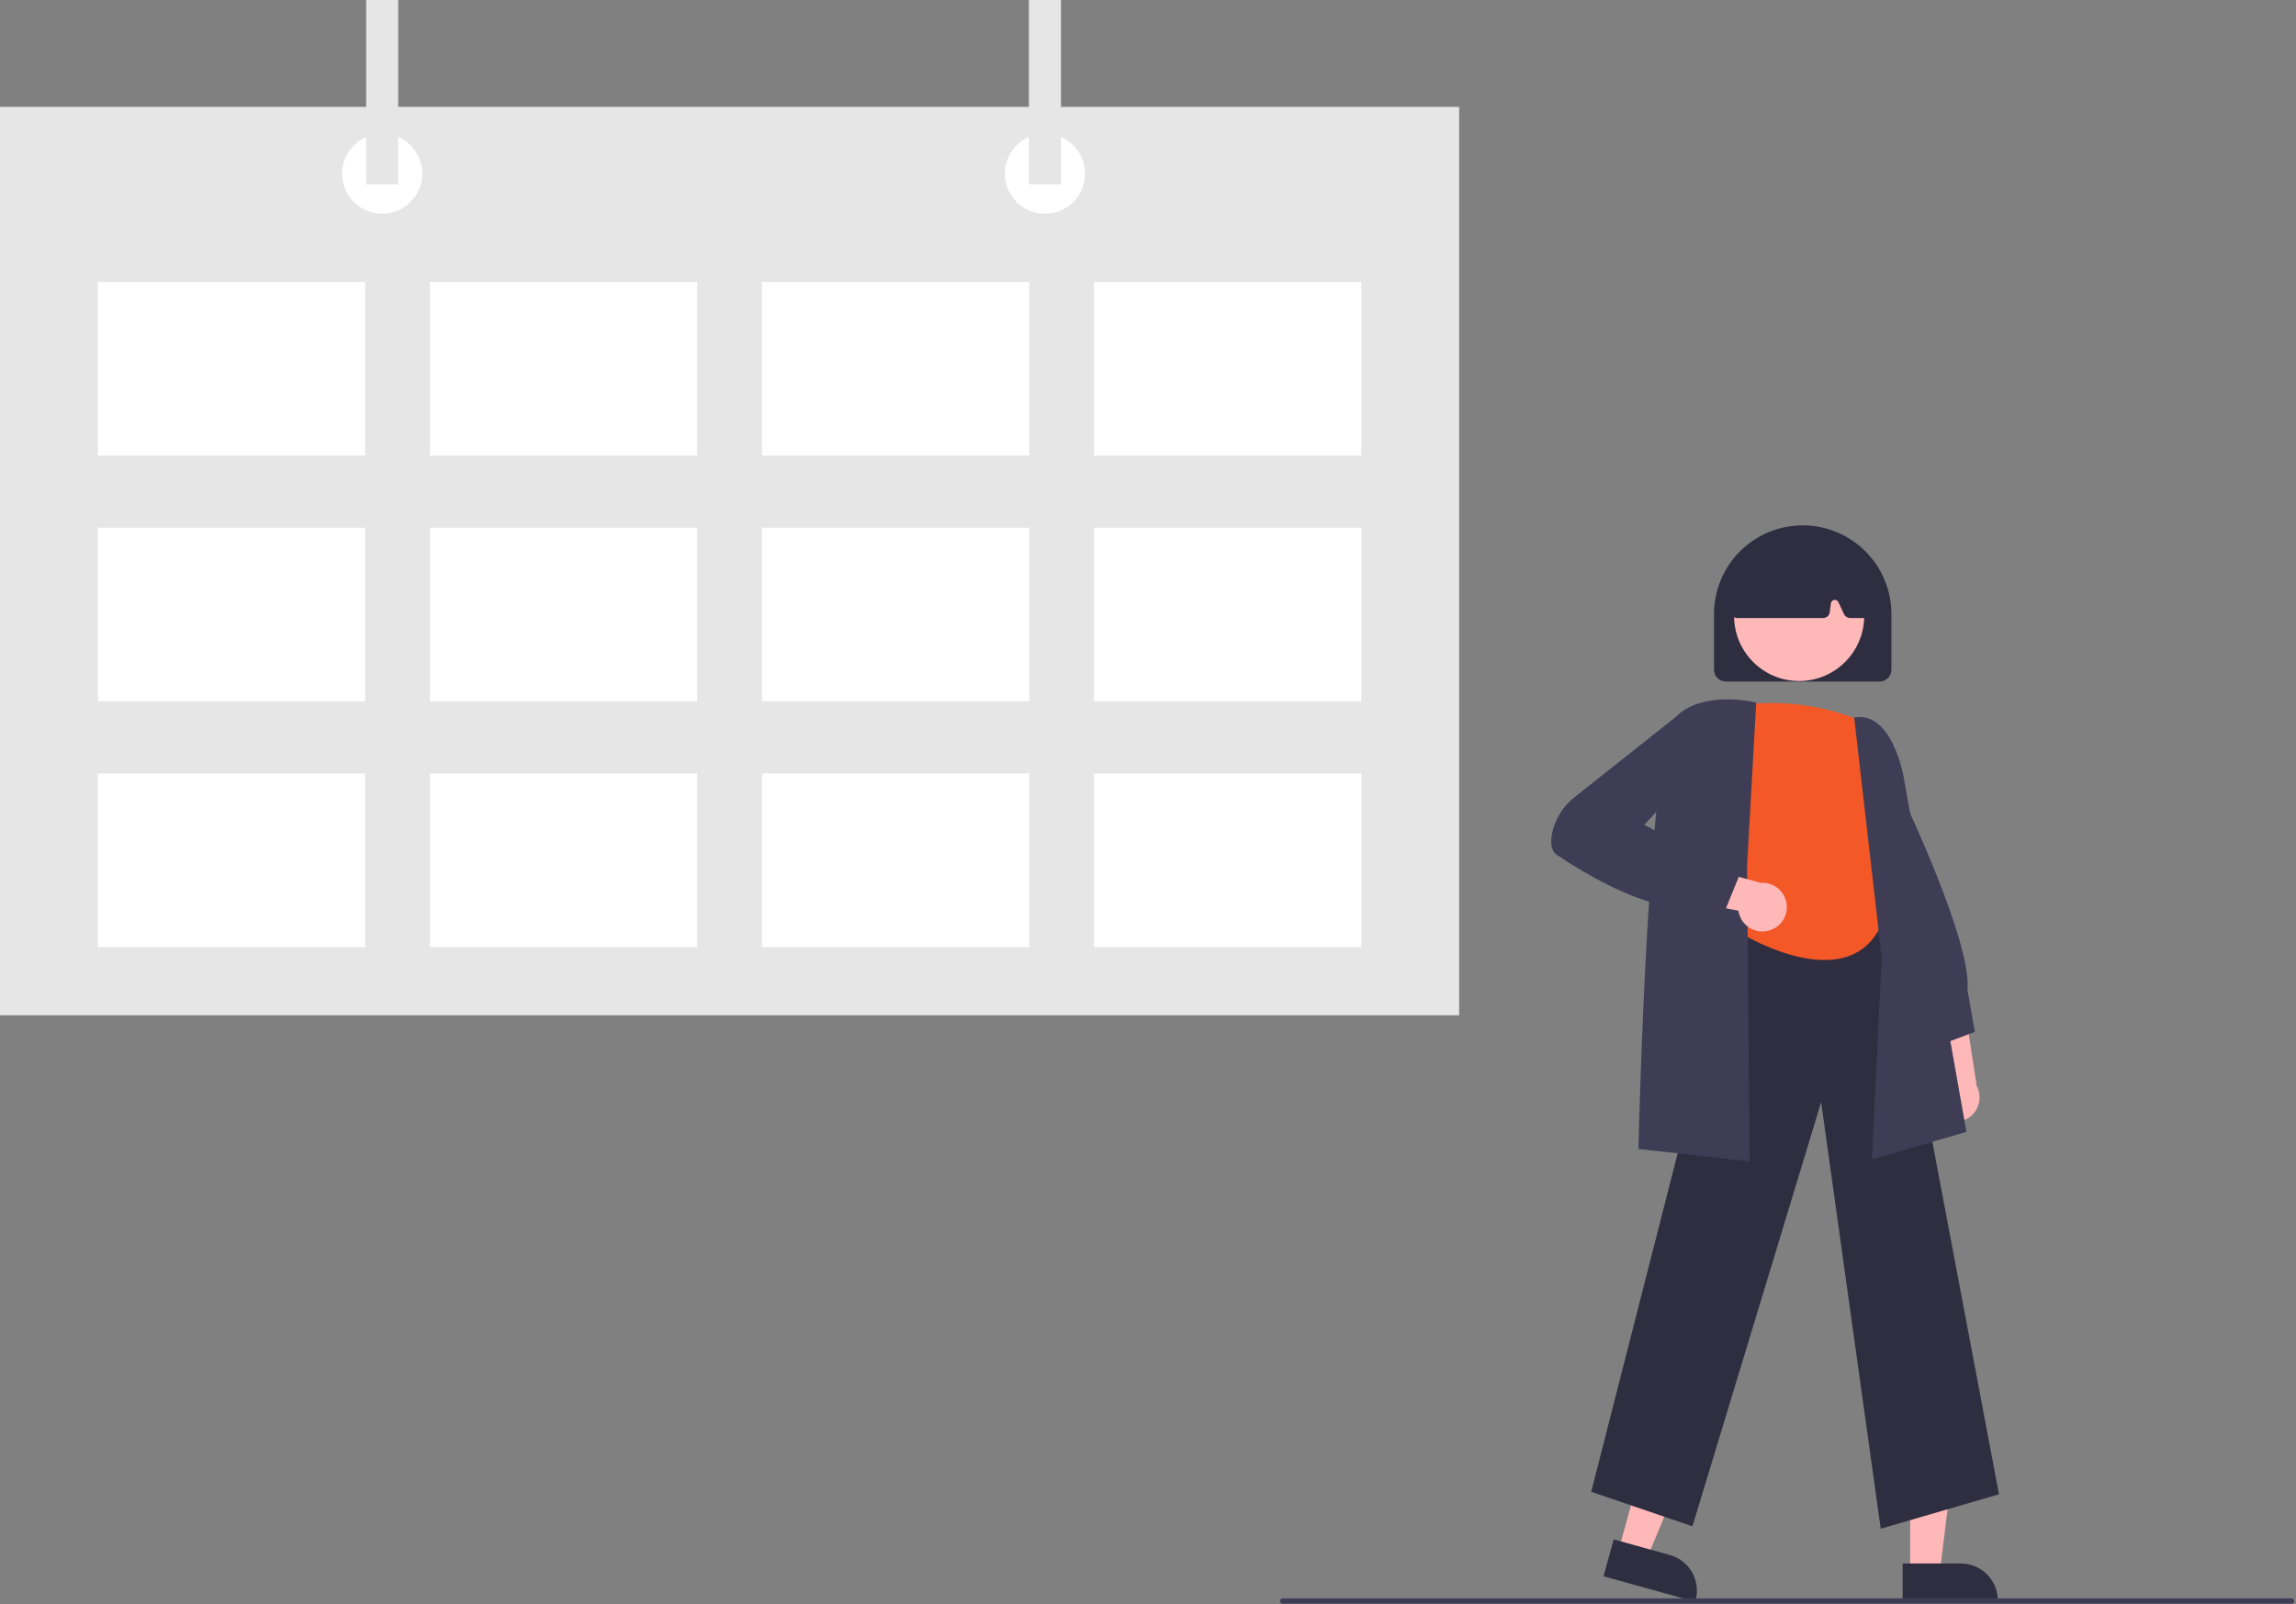 <svg width="867" height="606" viewBox="0 0 867 606" fill="none" xmlns="http://www.w3.org/2000/svg">
<rect x="0" y="0" width="867" height="606" fill="#808080" stroke="none"/>
<g clip-path="url(#clip0_658_82)">
<path d="M731.469 420.659C730.571 419.667 729.902 418.491 729.509 417.213C729.115 415.936 729.007 414.587 729.191 413.263C729.375 411.938 729.847 410.67 730.574 409.548C731.302 408.426 732.266 407.477 733.399 406.768L726.148 375.086L741.966 381.004L746.428 410.182C747.493 412.166 747.793 414.471 747.272 416.661C746.751 418.851 745.445 420.773 743.601 422.065C741.757 423.356 739.504 423.926 737.268 423.667C735.032 423.408 732.968 422.337 731.469 420.659V420.659Z" fill="#FFB8B8"/>
<path d="M730.374 395.514L716.468 368.629L718.349 300.932L719.242 302.815C720.283 305.008 744.682 356.661 742.942 373.953L745.731 389.755L730.374 395.514Z" fill="#3F3D56"/>
<path d="M721.307 594.201H732.458L737.762 551.192L721.305 551.193L721.307 594.201Z" fill="#FFB8B8"/>
<path d="M718.463 590.561L740.422 590.56H740.424C744.135 590.56 747.694 592.034 750.318 594.659C752.943 597.283 754.417 600.842 754.417 604.554V605.008L718.463 605.01L718.463 590.561Z" fill="#2F2E41"/>
<path d="M611.134 585.727L621.877 588.714L638.511 548.699L622.655 544.29L611.134 585.727Z" fill="#FFB8B8"/>
<path d="M609.369 581.458L630.525 587.34L630.527 587.341C634.102 588.335 637.137 590.709 638.962 593.941C640.787 597.172 641.254 600.996 640.259 604.572L640.138 605.01L605.498 595.379L609.369 581.458Z" fill="#2F2E41"/>
<path d="M710.19 577.434L687.686 416.308L639.082 576.523L600.865 563.473L655.639 348.941L656 348.915L713.38 344.924L754.837 564.412L710.19 577.434Z" fill="#2F2E41"/>
<path d="M704.238 273.015C704.238 273.015 683.319 262.101 655.125 266.648C655.125 266.648 640.118 302.853 655.125 317.266L659.217 353.507C659.217 353.507 697.417 376.245 710.15 349.869L708.331 319.855C708.331 319.855 717.426 305.46 710.15 294.922C705.789 288.485 703.708 280.773 704.238 273.015V273.015Z" fill="#F35826"/>
<path d="M706.888 437.857L710.56 361.669L700.169 271.035L700.646 270.963C714.277 268.907 718.648 292.39 718.828 293.391L742.554 427.533L706.888 437.857Z" fill="#3F3D56"/>
<path d="M660.632 438.651L618.688 433.99L618.699 433.532C618.848 427.322 622.458 281.328 632.574 270.988C642.749 260.587 661.951 265.087 662.763 265.285L663.168 265.383L659.717 327.159L660.632 438.651Z" fill="#3F3D56"/>
<path d="M668.357 351.393C667.086 351.81 665.74 351.943 664.413 351.784C663.085 351.624 661.809 351.175 660.673 350.469C659.538 349.762 658.572 348.815 657.842 347.695C657.112 346.575 656.637 345.308 656.45 343.984L624.555 337.735L636.39 325.686L664.864 333.468C667.108 333.301 669.337 333.963 671.126 335.329C672.915 336.694 674.141 338.669 674.572 340.879C675.003 343.088 674.608 345.379 673.462 347.317C672.317 349.255 670.5 350.705 668.357 351.393V351.393Z" fill="#FFB8B8"/>
<path d="M651.337 344.079L640.944 341.845C625.602 346.459 598.822 330.215 587.998 323C585.962 321.642 585.301 318.952 586.035 315.006C587.118 309.486 590.161 304.544 594.602 301.091L632.721 270.866L642.343 269.257L645.201 285.452L620.914 311.538L656.666 330.998L651.337 344.079Z" fill="#3F3D56"/>
<path d="M647.226 252.938V231.938C647.226 223.053 650.756 214.533 657.038 208.25C663.321 201.968 671.842 198.438 680.726 198.438C689.611 198.438 698.132 201.968 704.414 208.25C710.697 214.533 714.226 223.053 714.226 231.938V252.938C714.225 254.131 713.75 255.275 712.907 256.119C712.063 256.962 710.919 257.437 709.726 257.438H651.726C650.533 257.437 649.389 256.962 648.546 256.119C647.702 255.275 647.228 254.131 647.226 252.938V252.938Z" fill="#2F2E41"/>
<path d="M679.38 257.232C692.945 257.232 703.941 246.235 703.941 232.671C703.941 219.106 692.945 208.109 679.38 208.109C665.815 208.109 654.819 219.106 654.819 232.671C654.819 246.235 665.815 257.232 679.38 257.232Z" fill="#FFB8B8"/>
<path d="M654.145 232.576C653.91 232.305 653.736 231.987 653.635 231.643C653.534 231.299 653.508 230.938 653.56 230.583L656.469 210.323C656.527 209.911 656.686 209.519 656.933 209.184C657.18 208.849 657.507 208.581 657.883 208.404C672.734 201.454 687.793 201.445 702.644 208.378C703.037 208.564 703.376 208.85 703.627 209.207C703.877 209.564 704.031 209.98 704.072 210.414L706.014 230.7C706.048 231.047 706.008 231.397 705.898 231.727C705.788 232.058 705.61 232.362 705.376 232.62C705.142 232.878 704.856 233.084 704.537 233.225C704.219 233.366 703.874 233.438 703.526 233.438H698.6C698.125 233.437 697.659 233.301 697.258 233.046C696.857 232.79 696.537 232.426 696.335 231.996L694.209 227.441C694.071 227.146 693.842 226.904 693.554 226.751C693.267 226.598 692.938 226.543 692.616 226.594C692.295 226.644 691.999 226.798 691.772 227.032C691.546 227.265 691.402 227.566 691.361 227.889L690.941 231.248C690.865 231.852 690.571 232.408 690.115 232.811C689.658 233.215 689.07 233.437 688.461 233.438H656.034C655.676 233.438 655.322 233.361 654.996 233.213C654.67 233.064 654.379 232.847 654.145 232.576Z" fill="#2F2E41"/>
<path d="M551 40.366H0V383.48H551V40.366Z" fill="#E6E6E6"/>
<path d="M137.865 106.466H36.949V172.061H137.865V106.466Z" fill="white"/>
<path d="M263.26 106.466H162.344V172.061H263.26V106.466Z" fill="white"/>
<path d="M388.656 106.466H287.74V172.061H388.656V106.466Z" fill="white"/>
<path d="M514.051 106.466H413.135V172.061H514.051V106.466Z" fill="white"/>
<path d="M137.865 199.309H36.949V264.904H137.865V199.309Z" fill="white"/>
<path d="M263.26 199.309H162.344V264.904H263.26V199.309Z" fill="white"/>
<path d="M388.656 199.309H287.74V264.904H388.656V199.309Z" fill="white"/>
<path d="M514.051 199.309H413.135V264.904H514.051V199.309Z" fill="white"/>
<path d="M137.865 292.151H36.949V357.746H137.865V292.151Z" fill="white"/>
<path d="M263.26 292.151H162.344V357.746H263.26V292.151Z" fill="white"/>
<path d="M388.656 292.151H287.74V357.746H388.656V292.151Z" fill="white"/>
<path d="M514.051 292.151H413.135V357.746H514.051V292.151Z" fill="white"/>
<path d="M144.31 80.733C152.67 80.733 159.447 73.955 159.447 65.595C159.447 57.235 152.67 50.458 144.31 50.458C135.949 50.458 129.172 57.235 129.172 65.595C129.172 73.955 135.949 80.733 144.31 80.733Z" fill="white"/>
<path d="M394.581 80.733C402.941 80.733 409.718 73.955 409.718 65.595C409.718 57.235 402.941 50.458 394.581 50.458C386.22 50.458 379.443 57.235 379.443 65.595C379.443 73.955 386.22 80.733 394.581 80.733Z" fill="white"/>
<path d="M150.364 0H138.255V69.632H150.364V0Z" fill="#E6E6E6"/>
<path d="M400.635 0H388.526V69.632H400.635V0Z" fill="#E6E6E6"/>
<path d="M865.331 605.74H484.331C484.065 605.74 483.811 605.635 483.624 605.447C483.436 605.259 483.331 605.005 483.331 604.74C483.331 604.475 483.436 604.22 483.624 604.033C483.811 603.845 484.065 603.74 484.331 603.74H865.331C865.596 603.74 865.85 603.845 866.038 604.033C866.225 604.22 866.331 604.475 866.331 604.74C866.331 605.005 866.225 605.259 866.038 605.447C865.85 605.635 865.596 605.74 865.331 605.74Z" fill="#3F3D56"/>
</g>
<defs>
<clipPath id="clip0_658_82">
<rect width="866.331" height="605.74" fill="white"/>
</clipPath>
</defs>
</svg>

